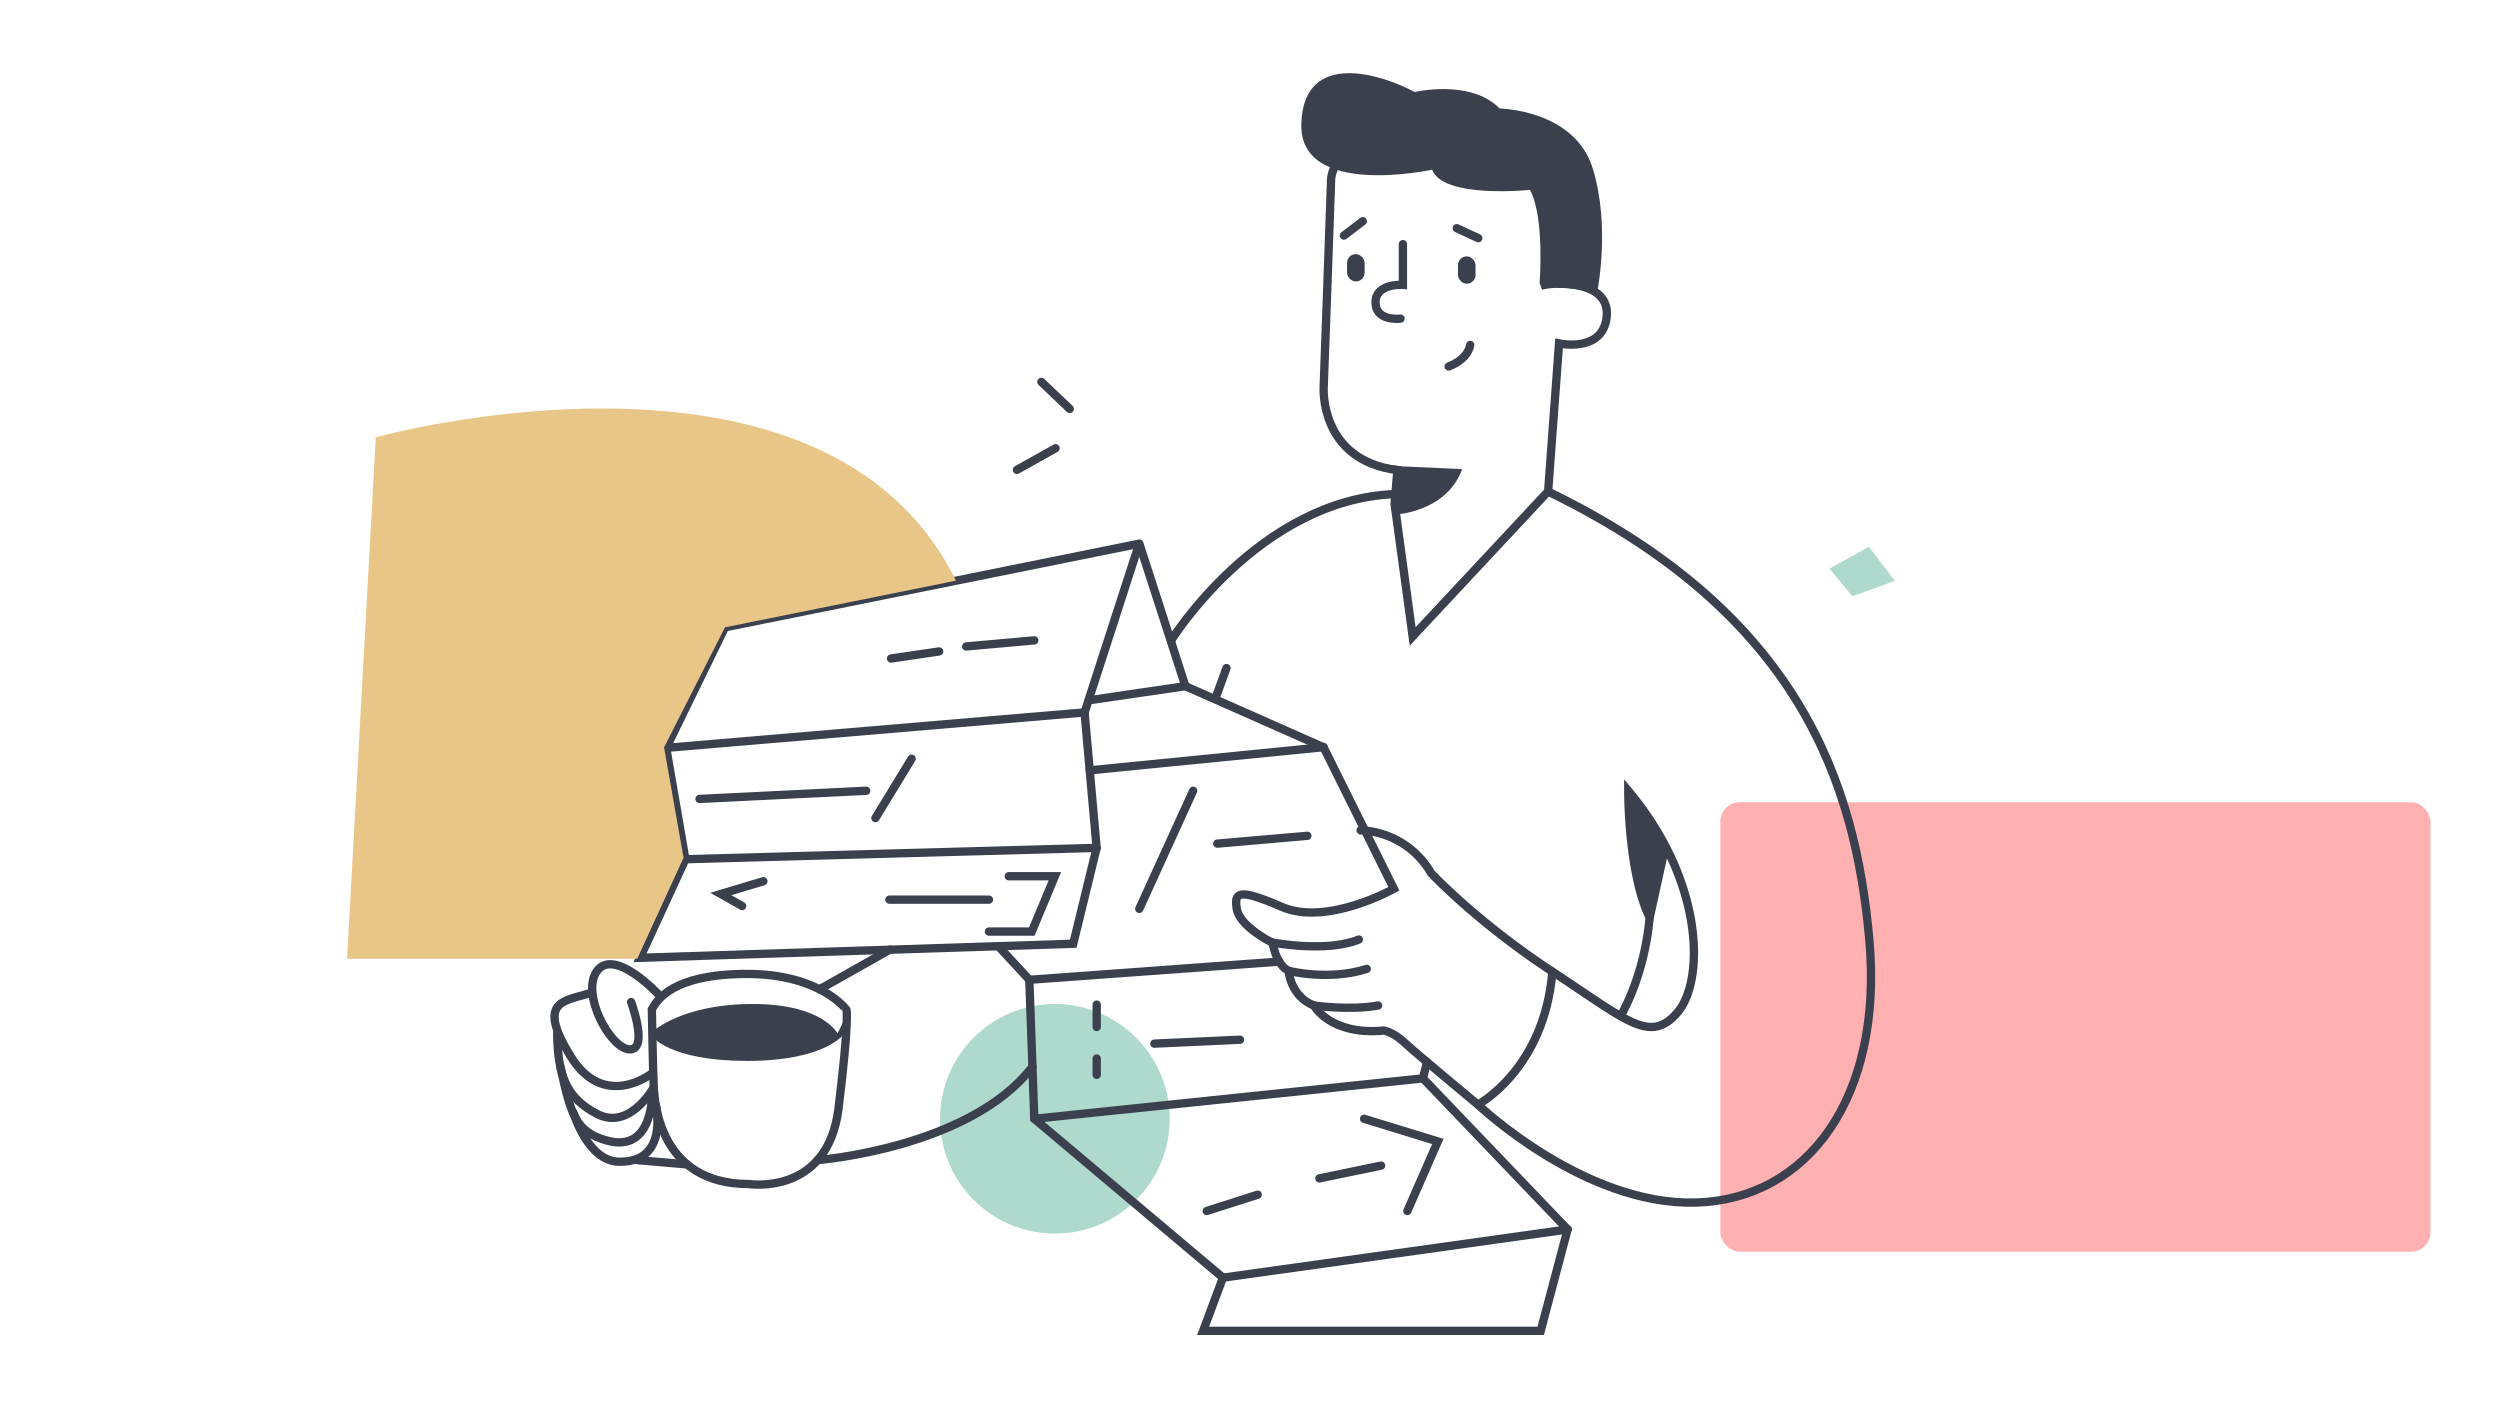 <svg xmlns="http://www.w3.org/2000/svg" viewBox="0 0 1200 680"><defs><style>.cls-1{fill:#afd9cd;}.cls-2{fill:#ffb0b0;}.cls-3,.cls-6{fill:none;}.cls-3{stroke:#3b404f;stroke-linecap:round;stroke-miterlimit:10;stroke-width:4px;}.cls-4{fill:#3b404f;}.cls-5{fill:#e8c688;}</style></defs><g id="Layer_2" data-name="Layer 2"><g id="Layer_1-2" data-name="Layer 1"><circle class="cls-1" cx="506.34" cy="537.02" r="55.11"/><rect class="cls-2" x="825.77" y="385.09" width="340.85" height="215.73" rx="9.29"/><path class="cls-3" d="M653.1,398.55a41,41,0,0,1,33.83,20.56s22.13,23.61,58.21,47.27,46.81,34.73,59.92,19.75,13.28-62.64-23.49-106.56c0,0-.17,39.32,10.21,60.77,0,0-1.19,23.32-12.93,45.62"/><path class="cls-3" d="M748.08,136.21s25-1.27,23.11,16-22.85,12.64-22.85,12.64l-5.24,71.1c121,58.73,147.58,140.43,154.21,215.49s-29.44,124.26-83.23,125.79-104.68-47-104.68-47-29.79-24.68-35.23-29.78-9.88-5.79-9.88-5.79c-25.87,2.47-33.61-12-33.61-12C619.36,478.21,618.51,466,618.51,466c-6.3-3.24-7.66-13.53-7.66-13.53-2.56-1-16-8.52-17.2-16.17s0-10.39,21.62-1,53.79-8.68,53.79-8.68l-33.73-67.91L569,329.36l-22.12-68.42"/><path class="cls-3" d="M646.34,72.26s-7.24,7.23-7.41,14-3.57,99.57-3.57,99.57-2.22,35.07,35.4,39.83l-1.36,16.17,8.68,63.66,65-69.62"/><path class="cls-3" d="M562.16,307.37s42-67.79,107.64-70.22"/><path class="cls-3" d="M307.19,459.74,329,412.43,319.78,359,348,301.11l198.12-40a.41.41,0,0,1,.47.53l-26,80.36,5.79,65-11.23,46Z"/><polyline class="cls-3" points="684.99 509.8 683.02 517.62 752.46 590.13 739.53 638.81 577.49 638.81 587.02 613.28 496.46 537.02 494.08 470.3 479.13 454.12"/><line class="cls-3" x1="522.51" y1="336.17" x2="568.97" y2="329.36"/><line class="cls-3" x1="523.11" y1="369.76" x2="635.33" y2="358.64"/><line class="cls-3" x1="494.08" y1="470.3" x2="614.05" y2="461.57"/><line class="cls-3" x1="496.46" y1="537.02" x2="683.02" y2="517.62"/><line class="cls-3" x1="587.02" y1="613.28" x2="752.46" y2="590.13"/><line class="cls-3" x1="319.78" y1="358.98" x2="520.63" y2="341.96"/><line class="cls-3" x1="328.97" y1="412.43" x2="526.42" y2="406.98"/><line class="cls-3" x1="335.78" y1="383.49" x2="415.78" y2="379.57"/><line class="cls-3" x1="420.21" y1="392.68" x2="437.57" y2="364.2"/><polyline class="cls-3" points="366.42 422.98 346 429.11 356.21 434.89"/><line class="cls-3" x1="426.92" y1="431.83" x2="474.68" y2="431.83"/><polyline class="cls-3" points="484.21 420.6 506.34 420.6 495.27 447.15 474.68 447.15"/><line class="cls-3" x1="427.7" y1="316.09" x2="450.8" y2="312.68"/><line class="cls-3" x1="463.78" y1="310.3" x2="496.46" y2="307.37"/><line class="cls-3" x1="572.72" y1="379.57" x2="546.85" y2="436.26"/><line class="cls-3" x1="584.29" y1="404.94" x2="627.53" y2="401.19"/><line class="cls-3" x1="526.42" y1="508.09" x2="526.42" y2="515.91"/><line class="cls-3" x1="526.42" y1="482.21" x2="526.42" y2="492.95"/><line class="cls-3" x1="554.07" y1="500.94" x2="595.19" y2="499.06"/><line class="cls-3" x1="579.22" y1="581.28" x2="603.7" y2="573.45"/><line class="cls-3" x1="633.31" y1="565.62" x2="662.93" y2="559.49"/><polyline class="cls-3" points="654.76 537.02 690.16 547.91 675.53 581.28"/><path class="cls-3" d="M709.4,530.21s31.91-16.93,35.74-63.83"/><path class="cls-3" d="M610.85,452.43s25.87,4.93,41.36-1.45"/><path class="cls-3" d="M618.51,466s19.32,4.93,37.53-.94"/><path class="cls-3" d="M630.68,482.64s17.27,2.47,30.8,0"/><path class="cls-3" d="M316.08,477.32s-20.68-22.21-29.23-11.62,6,37.66,15.32,38,.76-22.72.76-22.72"/><path class="cls-3" d="M312.89,515.23s-22.85,18.13-39.06-8.29-3.55-26.27,9-30.1"/><path class="cls-3" d="M313.4,522.55s-11.32,20-26.55,12.26S267.78,516,267.44,496.09"/><path class="cls-3" d="M312.89,526.72s0,26.47-21.19,20.85c-15.51-4.11-17.66-12.5-22.79-35.78"/><path class="cls-3" d="M314.72,530.17s6.84,28-17.75,27.45c-15-.36-21.72-23.52-21.72-23.52"/><path class="cls-3" d="M359.48,568.34s37.79,5.87,43-36.25,3.83-47.37,3.83-47.37S394,467.49,358.46,467.49s-43.15,12.51-45.57,17c0,0,.51,29.36.89,36.83S316.34,568.34,359.48,568.34Z"/><line class="cls-3" x1="329.81" y1="558.91" x2="305.87" y2="556.85"/><path class="cls-4" d="M313.1,495.57l-.21,1.67s8,12,45.83,12,46.59-13.14,46.59-13.14l.52-7.79L402,496.09s-6.9-14.18-40.73-14.18-47.87,13.15-47.87,13.15"/><path class="cls-3" d="M392.46,556.85s73.15-5.74,103.11-44.85"/><line class="cls-3" x1="427.14" y1="455.82" x2="393.39" y2="474.86"/><line class="cls-3" x1="583.61" y1="334.64" x2="588.72" y2="320.68"/><line class="cls-3" x1="645.07" y1="113.08" x2="654.14" y2="106.18"/><line class="cls-3" x1="699.24" y1="109.53" x2="709.57" y2="114.32"/><path class="cls-3" d="M673.4,117.19v19.53s-13.15-.89-13.15,8.43,12,7.79,12,7.79"/><path class="cls-3" d="M695.36,175.91s9.06-3.06,10.34-10.34"/><rect class="cls-4" x="699.83" y="123.06" width="8.43" height="13.13" rx="4.21"/><rect class="cls-4" x="646.59" y="121.98" width="8.43" height="13.13" rx="4.21"/><path class="cls-4" d="M687.44,81.45s-64.08,14-62.81-22.22,39.83-23,54.39-15.06c0,0,26.81-6.38,40.85,7.92,0,0,36,.51,44.68,28.85s2,59.8,2,59.8-16.21-4.4-26.38-1.68L739,135.83s2.55-31.28-4.6-44.68C734.42,91.15,692.55,95.49,687.44,81.45Z"/><path class="cls-4" d="M670.09,246.93s24.25-1.14,31.74-21.74l-29.45-1.36-7.66-1,6,3.49Z"/><path class="cls-4" d="M793.46,442.4l7.22-32.87s-14-22.91-17.62-27-1.17,7.72-1.17,7.72,2.41,33.67,7,42.91Z"/><path class="cls-3" d="M499.87,183.32c.51.51,13.61,12.94,13.61,12.94"/><line class="cls-3" x1="506.68" y1="215.15" x2="488.12" y2="225.53"/><polygon class="cls-1" points="878.16 272.94 897.06 262.47 909.57 278.81 889.14 286.21 878.16 272.94"/><path class="cls-5" d="M180.38,209.87s215.39-59.54,278.48,68.84L348,301.11l-29.25,57.61,9.35,53-22.23,48.49H166.59Z"/><rect class="cls-6" width="1200" height="680"/></g></g></svg>